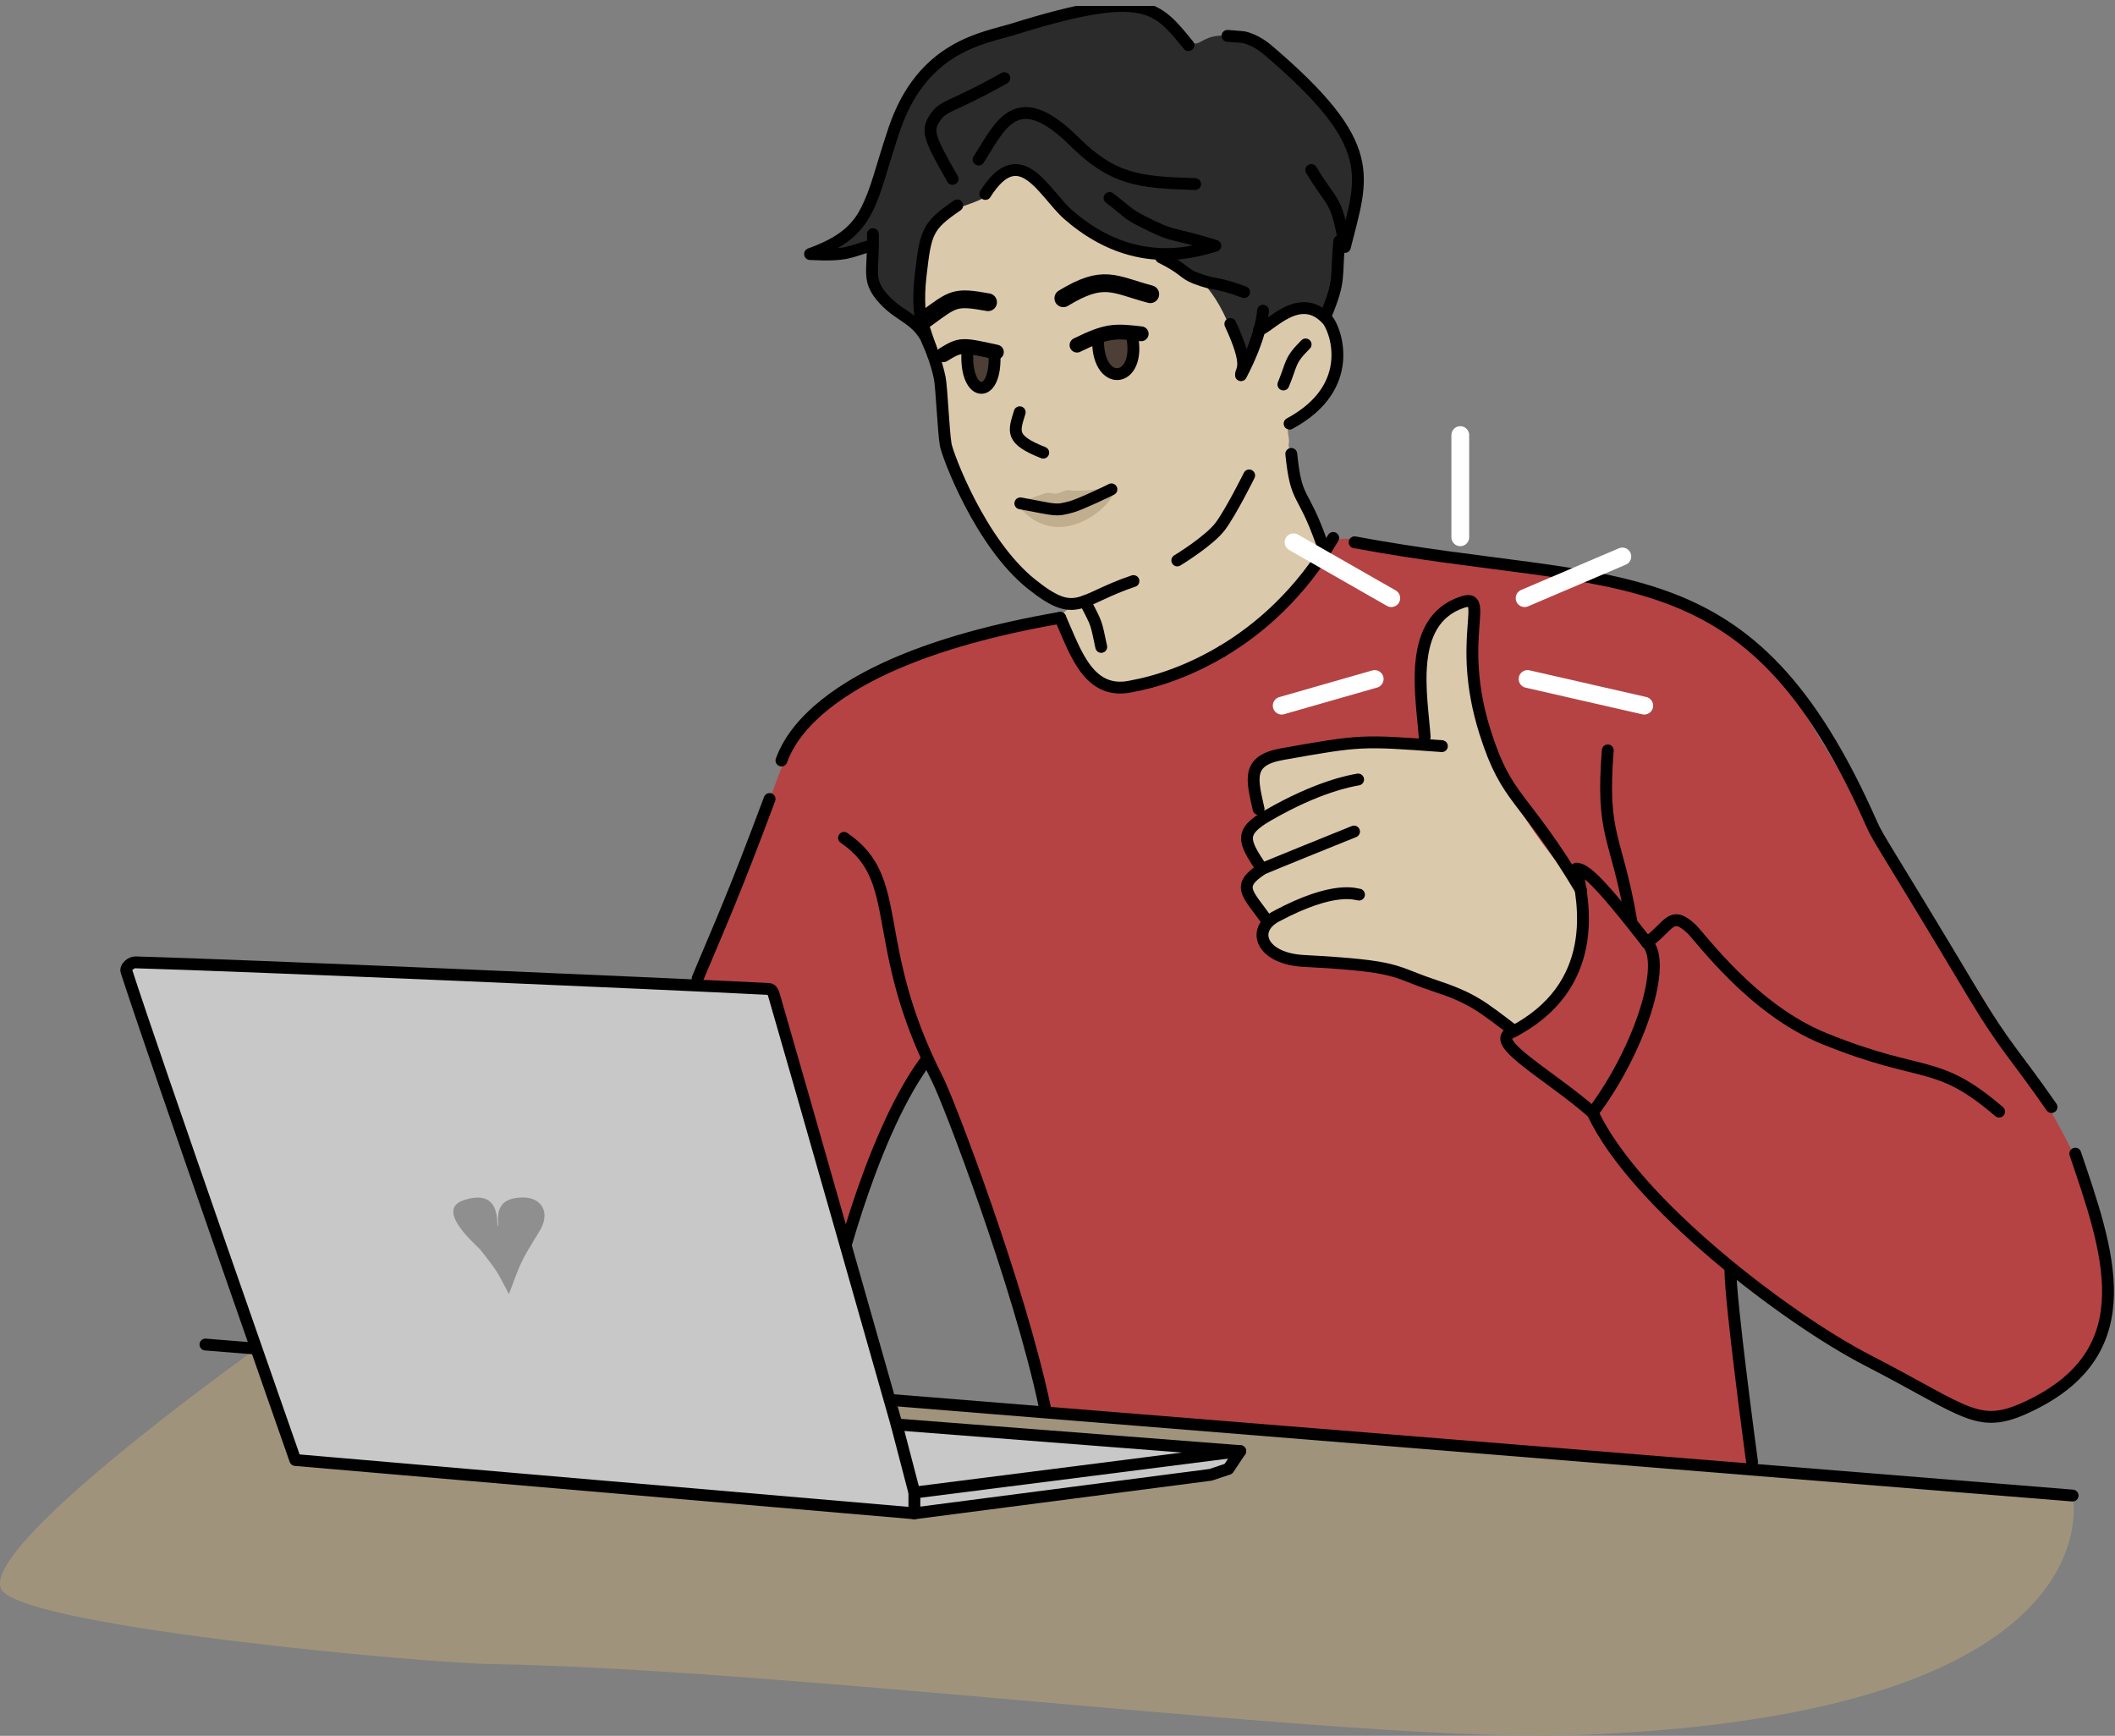 <?xml version="1.0" encoding="UTF-8" standalone="no"?>
<!DOCTYPE svg PUBLIC "-//W3C//DTD SVG 1.1//EN" "http://www.w3.org/Graphics/SVG/1.1/DTD/svg11.dtd">
<svg width="100%" height="100%" viewBox="0 0 714 586" version="1.1" xmlns="http://www.w3.org/2000/svg" xmlns:xlink="http://www.w3.org/1999/xlink" xml:space="preserve" xmlns:serif="http://www.serif.com/" style="fill-rule:evenodd;clip-rule:evenodd;stroke-linecap:round;stroke-linejoin:round;stroke-miterlimit:1.5;">
    <rect x="0" y="0" width="714" height="586" fill="#808080" stroke="none"/>
    <g transform="matrix(1,0,0,1,-3.65449e-05,1.999)">
        <g id="Artboard1" transform="matrix(1,0,0,1,-3.65449e-05,-2.001)">
            <rect x="0" y="2.001" width="714" height="584.999" style="fill:none;"/>
            <clipPath id="_clip1">
                <rect x="0" y="2.001" width="714" height="584.999"/>
            </clipPath>
            <g clip-path="url(#_clip1)">
                <g transform="matrix(1,0,0,1,-638.314,-1347.12)">
                    <g>
                        <g id="Couleurs">
                            <path d="M999.94,1551.02C1000.31,1552.35 995.835,1554.45 996.221,1555.68C1009.83,1599.18 1037.96,1578.61 1078.04,1543.59C1082.18,1539.97 1084.18,1535.81 1084.81,1531.49C1085.47,1526.91 1080.05,1519.68 1080.05,1519.68C1080.05,1519.68 1072.85,1498.87 1073.36,1496.97C1073.91,1494.91 1072.18,1492.01 1073.67,1490.14C1076.69,1486.34 1083.87,1483.61 1086.63,1478.53C1092.01,1468.64 1092.47,1455.33 1080.05,1451.26C1075.83,1449.87 1071.29,1451.61 1063.35,1452.14C1048.36,1453.13 1043.58,1412.85 991.387,1407.51C988.137,1407.18 985.096,1404.94 982.249,1404.79C921.368,1401.54 949.842,1439.99 949.345,1452.14C949.024,1459.97 953.961,1467.44 954.806,1474.51C955.765,1482.53 955.433,1490.03 957.492,1496.97C968.458,1533.9 996.108,1554.61 999.94,1551.02Z" style="fill:rgb(219,201,171);"/>
                            <path d="M996.54,1557.68C990.864,1558.15 962.788,1560.15 934.124,1574.74C925.665,1579.05 924.894,1579.28 916.217,1585.61C898.887,1598.26 905.206,1612.79 861.404,1704.65C854.606,1718.91 853.612,1730.79 850.039,1739.8C847.422,1746.4 844.665,1750.77 842.85,1755.35C842.066,1757.33 845.45,1756.7 848.129,1758.09C853.884,1761.07 863.612,1765.37 872.628,1768.6C897.014,1777.33 913.595,1788.56 919.973,1784.91C921.686,1783.93 920.919,1779.61 921.457,1776.59C922.424,1771.18 931.145,1739.29 946.209,1713.52C949.403,1708.05 949.233,1703.94 951.455,1704.54C957.848,1706.27 961.967,1730.41 973.899,1761.5C980.677,1779.16 982.485,1787.48 984.497,1796.24C989.233,1816.86 985.797,1823.13 996.221,1824.3C1094.7,1835.34 1100.6,1829.57 1203.4,1841.09C1226.58,1843.69 1228.31,1843.96 1230.49,1842.89C1224.29,1779.25 1219.7,1773.58 1224.03,1776.59C1229.25,1780.24 1274.58,1814.79 1304.8,1824.08C1315.27,1827.3 1322.16,1823.97 1327.35,1820.08C1385.22,1776.75 1331.01,1729 1240.08,1575.43C1222.79,1546.23 1168.5,1541.35 1130.16,1535.62C1107.53,1532.23 1091.92,1526.92 1089.47,1529.82C1072.81,1549.53 1067.42,1562.05 1029.33,1575.43C1019.77,1578.8 1013.98,1579.98 1009.73,1576.34C1005.23,1572.48 1002.39,1563.51 996.329,1556.98" style="fill:rgb(181,67,67);"/>
                            <path d="M1170.74,1645.73C1166.44,1642.44 1139.47,1609.42 1136.34,1584.2C1133.14,1558.46 1141.62,1545.27 1133.99,1550C1120.12,1558.6 1118.17,1567.31 1118.22,1570.09C1118.56,1589.59 1121.15,1597.87 1116.95,1598.42C1108.36,1599.55 1105.93,1595.94 1073.48,1600.95C1066.38,1602.05 1062.79,1603.36 1062.12,1606.96C1061.46,1610.47 1063.64,1616.21 1063.35,1622.04C1063.23,1624.55 1061.34,1627.26 1060.72,1630.19C1059.83,1634.38 1067.36,1639.81 1064.46,1641.51C1056.78,1646.01 1058.98,1648.86 1065.31,1657.6C1066.04,1658.61 1066.29,1667.38 1068.43,1668.01C1095.41,1675.83 1087,1668.69 1118,1680.09C1134.17,1686.04 1153.12,1694.27 1151.16,1695.18C1151.16,1695.18 1161.72,1684.76 1166.98,1679.27C1176.85,1668.98 1173.05,1649.23 1170.74,1645.73Z" style="fill:rgb(219,201,171);"/>
                            <path d="M948.986,1456.72C941.853,1451.46 930.47,1448.77 931.488,1428.78C926.611,1430.17 926.922,1430.46 919.668,1431.63C943.89,1404.43 929.236,1362.5 1003.37,1351.73C1031.99,1347.57 1030.65,1357.78 1041.66,1361.78C1042.62,1362.12 1044.49,1360.54 1046.55,1359.84C1049,1359.01 1051.7,1359.02 1053.43,1359.23C1065.09,1360.64 1069.85,1366.11 1074.71,1371.45C1079.81,1377.05 1084.89,1382.75 1092.84,1394.86C1096.95,1401.13 1095.31,1407.17 1093.31,1426.65C1092.26,1436.96 1087.55,1417.6 1087.32,1416.89C1096.64,1429.93 1083.04,1462.41 1084.64,1453.39C1085.34,1449.42 1066.11,1453.17 1064.33,1456.72C1063.47,1458.43 1061.07,1478.07 1054.87,1461.1C1042.21,1426.42 1025.25,1438.74 1005.94,1424.9C985.721,1410.39 983.705,1398.63 973.223,1411.69C969.415,1416.44 957.331,1416.87 954.809,1422.09C947.546,1437.11 948.837,1440.27 948.986,1456.72Z" style="fill:rgb(43,43,43);"/>
                        </g>
                        <path d="M1063.35,1458.5C1066.93,1457.67 1077.15,1444.83 1086.42,1455.07C1088.96,1457.88 1096.94,1477.61 1073.67,1490.14" style="fill:none;stroke:black;stroke-width:4px;"/>
                        <path d="M1095.62,1530.19C1184.86,1546.82 1228.7,1531.19 1270.26,1625.48C1272.5,1630.57 1275.18,1633.72 1304.32,1682.5C1315.2,1700.7 1318.83,1703.44 1330.88,1720.84" style="fill:none;stroke:black;stroke-width:4px;"/>
                        <path d="M1338.91,1736.58C1349.98,1769.25 1362.08,1802.61 1324.46,1821.25C1306.13,1830.33 1303.71,1824.34 1268.71,1806.3C1241.54,1792.29 1190.25,1753.35 1175.96,1722.75" style="fill:none;stroke:black;stroke-width:4px;"/>
                        <path d="M1194.31,1665.35C1202,1659.73 1202.35,1654.3 1209.19,1660.56C1212.32,1663.42 1229.73,1687.84 1254.21,1697.76C1288.18,1711.52 1291.82,1704.1 1313.2,1722.39" style="fill:none;stroke:black;stroke-width:4px;"/>
                        <path d="M1088.39,1528.72C1077.23,1547.74 1063.28,1559.6 1050.95,1566.96" style="fill:none;stroke:black;stroke-width:4px;"/>
                        <path d="M1050.95,1566.96C1034.94,1576.52 1021.66,1578.49 1020.79,1578.7C1005.78,1582.37 1001.37,1567.11 996.221,1555.68" style="fill:none;stroke:black;stroke-width:4px;"/>
                        <path d="M1194.31,1665.35C1201.17,1671.88 1192.29,1701.01 1175.96,1722.75" style="fill:none;stroke:black;stroke-width:4px;"/>
                        <g transform="matrix(1,0,0,1,0,-2)">
                            <path d="M1060.02,1509.62C1060.02,1509.62 1054.04,1521.68 1050.33,1526.72C1046.64,1531.72 1035.75,1538.32 1035.75,1538.32" style="fill:none;stroke:black;stroke-width:4px;"/>
                        </g>
                        <path d="M1175.96,1722.75C1162.02,1710.43 1141.27,1699.33 1148.14,1695.88C1179.16,1680.3 1172.99,1651.1 1170.49,1640.37C1173.08,1640.58 1176.56,1642.5 1194.31,1665.35" style="fill:none;stroke:black;stroke-width:4px;"/>
                        <path d="M1030.29,1434.03C1038.11,1437.89 1037.86,1439.46 1041.83,1440.99C1048.97,1443.74 1048.14,1441.96 1058.32,1445.73" style="fill:none;stroke:black;stroke-width:4px;"/>
                        <path d="M1222.48,1775.94C1222.54,1786.7 1229.1,1835.55 1229.79,1840.72" style="fill:none;stroke:black;stroke-width:4px;"/>
                        <path d="M1039.5,1362.34C1028.9,1349.49 1025.19,1343.01 980.488,1356.94C970.628,1360.01 949.803,1362.46 940.219,1390.72C931.777,1415.61 932.921,1425.26 911.776,1432.89C924.473,1433.56 925.155,1432.04 932.079,1430.12" style="fill:none;stroke:black;stroke-width:4px;"/>
                        <path d="M923.243,1629.98C944.131,1644.14 931.307,1665.22 954.782,1711.44C958.812,1719.38 982.577,1781.73 991.072,1822.34" style="fill:none;stroke:black;stroke-width:4px;"/>
                        <path d="M996.221,1555.68C949.609,1563.76 926.209,1576.55 914.321,1587.08C905.601,1594.8 903.075,1601.31 902.123,1603.85" style="fill:none;stroke:black;stroke-width:4px;"/>
                        <path d="M898.123,1616.85C885.987,1649.27 882.708,1656.25 873.821,1677.42" style="fill:none;stroke:black;stroke-width:4px;"/>
                        <path d="M1188.98,1657.77C1184,1629.01 1178.76,1629.62 1181.08,1600.44" style="fill:none;stroke:black;stroke-width:4px;"/>
                        <path d="M950.361,1705.84C930.966,1732.79 919.21,1784.91 919.21,1784.91L842.85,1755.35C842.85,1755.35 848.346,1749.82 856.587,1717.58C860.014,1704.18 867.362,1689.78 869.432,1686.23" style="fill:none;stroke:black;stroke-width:4px;"/>
                        <path d="M1172.04,1647.61C1152.43,1614.85 1147.13,1617.88 1139.67,1594.31C1129.59,1562.47 1141.81,1547 1131.74,1550.48C1113.08,1556.92 1118.36,1582.39 1119.27,1595.94" style="fill:none;stroke:black;stroke-width:4px;"/>
                        <path d="M1125.08,1599.01C1097.93,1597.02 1097.93,1596.96 1071.2,1601.7C1059.03,1603.85 1060.94,1610.09 1063.2,1620.24" style="fill:none;stroke:black;stroke-width:4px;"/>
                        <path d="M1096.8,1610.27C1094.21,1610.72 1083.15,1612.68 1066.36,1622.39C1056.5,1628.09 1058.06,1631 1064.26,1640.37" style="fill:none;stroke:black;stroke-width:4px;"/>
                        <path d="M1095.42,1627.84C1092.94,1628.84 1065.11,1640.05 1064.41,1640.5C1055.6,1646.19 1059.38,1648.65 1065.49,1657.14" style="fill:none;stroke:black;stroke-width:4px;"/>
                        <path d="M1097.1,1649.13C1096.12,1649.09 1088.87,1645.91 1069.12,1656.47C1060.53,1661.06 1064.11,1670.76 1078.47,1671.52C1111.35,1673.27 1108.11,1675.03 1121.97,1679.64C1135.51,1684.15 1138.1,1686.53 1149.49,1695.18" style="fill:none;stroke:black;stroke-width:4px;"/>
                        <path d="M961.464,1416.47C951.352,1423.39 950.795,1425.33 949.105,1440.16C947.148,1457.35 951.856,1462.17 953.286,1466.79C949.437,1454.14 943.033,1455.27 936.508,1447.94C930.742,1441.47 933.32,1438.84 932.992,1426.18" style="fill:none;stroke:black;stroke-width:4px;"/>
                        <path d="M1080.98,1404.52C1088.41,1416.82 1089.4,1413.45 1092.34,1430.49C1098.25,1406.64 1104.36,1396.37 1066.23,1363.93C1065.68,1363.46 1062.32,1360.6 1058.15,1359.68C1057.72,1359.59 1057.75,1359.65 1052.69,1359.23" style="fill:none;stroke:black;stroke-width:4px;"/>
                        <path d="M959.883,1407.51C952.242,1394.18 951.155,1391.46 953.563,1387.52C956.736,1382.32 958.205,1384.27 977.366,1373.49" style="fill:none;stroke:black;stroke-width:4px;"/>
                        <path d="M1090.43,1428.53C1089.28,1441.09 1090.88,1441.42 1086.08,1453.14" style="fill:none;stroke:black;stroke-width:4px;"/>
                        <path d="M970.955,1412.6C982.718,1394 990.63,1412.31 998.963,1419.61C1022.16,1439.93 1044.08,1431.16 1048.6,1430.1C1033.76,1425.5 1035.12,1427.27 1027.38,1423.53C1018.37,1419.17 1020.74,1420 1012.88,1413.96" style="fill:none;stroke:black;stroke-width:4px;"/>
                        <path d="M968.67,1401C975.961,1389.73 981.295,1375.46 1000.88,1394.79C1013.88,1407.62 1022.36,1408.73 1041.78,1409.26" style="fill:none;stroke:black;stroke-width:4px;"/>
                        <path d="M1071.57,1476.92C1074.61,1469.58 1073.51,1468.95 1079.08,1463.4" style="fill:none;stroke:black;stroke-width:4px;"/>
                        <path d="M1004.58,1550.09C1008.83,1558.4 1008.19,1556.75 1010.08,1565.51" style="fill:none;stroke:black;stroke-width:4px;"/>
                        <g transform="matrix(1,0,0,1,0,6)">
                            <path d="M971.872,1443.15C960.597,1441.1 960.181,1441.93 950.919,1448.69" style="fill:none;stroke:black;stroke-width:6px;"/>
                        </g>
                        <g transform="matrix(1,0,0,1,1,6)">
                            <path d="M996.281,1441.81C1010.01,1433.48 1013.23,1437.13 1025.63,1440.44" style="fill:none;stroke:black;stroke-width:6px;"/>
                        </g>
                        <path d="M1009.04,1460.52C1008.03,1478.6 1024.14,1476.99 1020.37,1460" style="fill:rgb(77,63,53);stroke:black;stroke-width:4px;"/>
                        <path d="M974,1466C975.141,1483.13 963.152,1481.58 965.054,1464.16" style="fill:rgb(77,63,53);stroke:black;stroke-width:4px;"/>
                        <path d="M974.684,1465.99C963.038,1463.42 962.594,1463.28 956.764,1466.88" style="fill:none;stroke:black;stroke-width:5px;"/>
                        <path d="M1001.9,1463.63C1012.12,1458.59 1014.74,1458.79 1023.57,1459.81" style="fill:none;stroke:black;stroke-width:5px;"/>
                        <g transform="matrix(1,0,0,1,0,3)">
                            <path d="M981.436,1514.01C982.882,1513.24 988.259,1511.75 990.951,1510.71C992.289,1510.2 993.819,1510.97 995.281,1510.71C996.538,1510.5 997.793,1509.48 999,1509.62C1005.21,1510.33 1015.1,1508.43 1014.44,1507.62C1017.97,1511.78 996.047,1533.55 981.436,1514.01Z" style="fill:rgb(192,174,142);"/>
                        </g>
                        <g transform="matrix(1,0,0,1,0,3)">
                            <path d="M982.766,1514.05C983.332,1514.15 982.872,1514.07 983.388,1514.16C995.172,1516.31 994.484,1516.72 1000.14,1515.19C1002.87,1514.45 1012.47,1509.91 1013.52,1509.32" style="fill:none;stroke:black;stroke-width:4px;"/>
                        </g>
                        <g transform="matrix(1,0,0,1,0,5)">
                            <path d="M982.558,1481.29C980.596,1487.75 979.163,1490.48 990.499,1494.93" style="fill:none;stroke:black;stroke-width:4px;"/>
                        </g>
                        <path d="M1053.66,1456.49C1060.57,1471.36 1057.12,1471.68 1057.26,1473.79C1063.85,1461.14 1064.53,1453.84 1064.7,1452.01" style="fill:none;stroke:black;stroke-width:4px;"/>
                        <path d="M1020.96,1543.28C1002.4,1549.48 1001.82,1556.55 986.511,1544.29C969.098,1530.35 958.132,1500.56 957.567,1497.22C956.805,1492.71 956.196,1477.89 955.573,1474.76C954.372,1468.71 952.024,1464.09 949.345,1454.88" style="fill:none;stroke:black;stroke-width:4px;"/>
                        <path d="M1074.23,1500.36C1075.98,1517.17 1077.95,1511.8 1084.49,1530.31" style="fill:none;stroke:black;stroke-width:4px;"/>
                        <g id="Bureau">
                            <path d="M1338,1852L724.864,1802.42C724.864,1802.42 626.386,1872.38 639.52,1884.62C652.655,1896.87 781.318,1908.51 803.671,1908.87C906.298,1910.55 1097.42,1935.41 1169.65,1932.89C1354.67,1926.44 1338,1852 1338,1852Z" style="fill:rgb(160,147,124);"/>
                            <path id="Bureau1" serif:id="Bureau" d="M1338,1852C1095.33,1832.33 950.337,1820.69 707.671,1801.02" style="fill:none;stroke:black;stroke-width:4px;"/>
                        </g>
                        <g id="Ting">
                            <g transform="matrix(1,0,0,1,5,0)">
                                <path d="M1149,1576.34L1188.4,1585.34" style="fill:none;stroke:white;stroke-width:6px;"/>
                            </g>
                            <g transform="matrix(1,0,0,1,-101,0)">
                                <path d="M1172,1585.34L1203.4,1576.34" style="fill:none;stroke:white;stroke-width:6px;"/>
                            </g>
                            <g transform="matrix(1,0,0,1,4,0)">
                                <path d="M1149,1549.05L1182,1534.98" style="fill:none;stroke:white;stroke-width:6px;"/>
                            </g>
                            <g transform="matrix(-1,0,0,1,2257,0)">
                                <path d="M1149,1549.05L1182,1530.19" style="fill:none;stroke:white;stroke-width:6px;"/>
                            </g>
                            <g transform="matrix(1,0,0,1,8,-6)">
                                <path d="M1123.29,1534.5L1123.29,1500" style="fill:none;stroke:white;stroke-width:6px;"/>
                            </g>
                        </g>
                        <g id="PC">
                            <path d="M1057,1837L941,1828C941,1828 906.823,1707.74 899.657,1683.24C899.395,1682.35 898.929,1681.05 898,1681C862.057,1679.13 720.167,1673 684,1672C682.586,1671.96 680.567,1673.65 681,1675C690,1703 738,1840 738,1840L947,1858L1047,1845L1053,1843L1057,1837Z" style="fill:rgb(200,200,200);stroke:black;stroke-width:4px;"/>
                            <g transform="matrix(0.538,0.056,-0.043,0.413,454.218,1000.32)">
                                <path d="M783.624,1754.61C796.241,1771.73 794.504,1768.96 804.49,1788.41C809.868,1761.32 809.605,1761.38 819.266,1735.36C825.517,1718.52 818.173,1707.55 807.034,1709.1C788.194,1711.73 793.389,1728.92 793.349,1734.27C791.953,1736.64 794.342,1701.83 770.072,1716.48C753.529,1726.46 779.294,1749.97 783.624,1754.61Z" style="fill:rgb(143,143,143);"/>
                            </g>
                            <path d="M1057,1837L947,1851" style="fill:none;stroke:black;stroke-width:4px;"/>
                            <path d="M947,1858L947,1851L941,1828" style="fill:none;stroke:black;stroke-width:4px;"/>
                        </g>
                    </g>
                </g>
            </g>
        </g>
    </g>
</svg>
